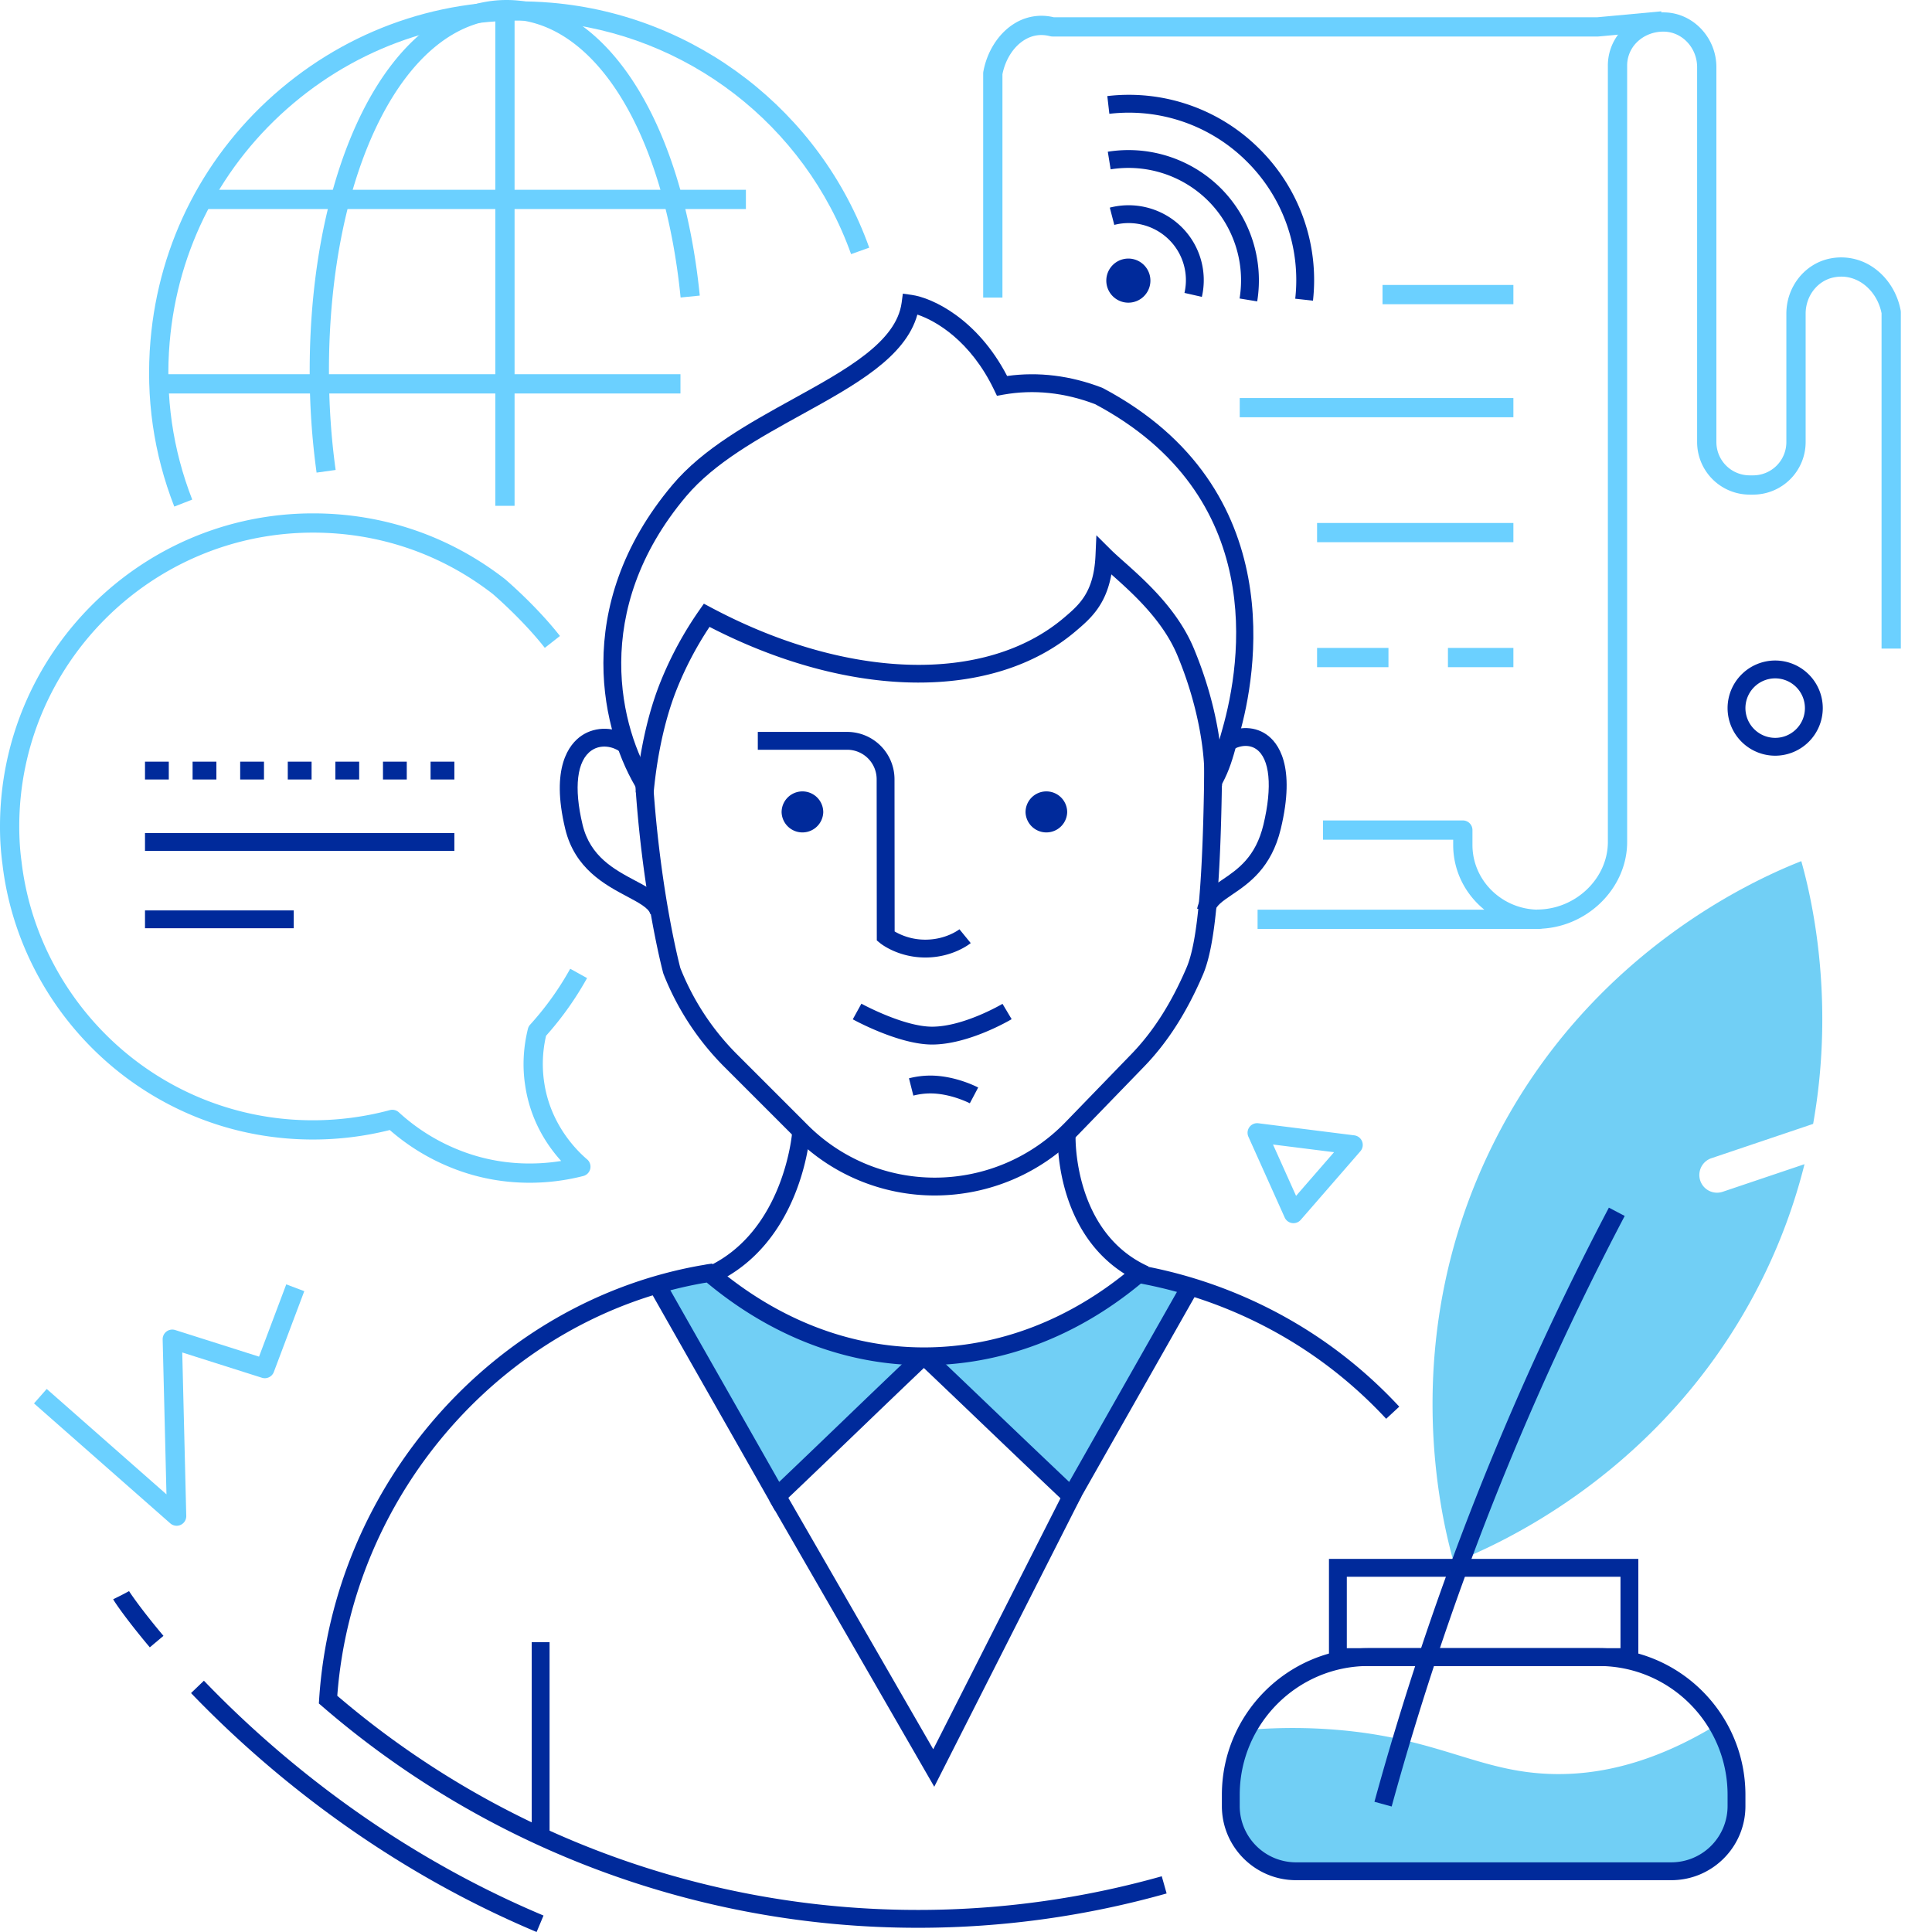 <svg xmlns="http://www.w3.org/2000/svg" width="200" height="200"><path d="M183.765 70.224a3.085 3.085 0 00-3.079 3.079 3.086 3.086 0 003.079 3.08c1.7 0 3.08-1.382 3.08-3.08a3.081 3.081 0 00-3.08-3.079zm0 8.006a4.933 4.933 0 01-4.927-4.927 4.933 4.933 0 014.927-4.927 4.934 4.934 0 014.928 4.927 4.934 4.934 0 01-4.928 4.927" fill="#002A9B"/><path d="M131.781 118.48l2.388 5.315 3.93-4.52-6.318-.795zm2.118 8.142a.996.996 0 01-.909-.588l-3.754-8.357a.994.994 0 011.033-1.397l9.931 1.251a.998.998 0 01.628 1.643l-6.176 7.105a.997.997 0 01-.753.343M18.285 157.946a.99.99 0 01-.658-.249L3.52 145.28l1.317-1.496 12.396 10.911-.394-16.037a.997.997 0 011.298-.974l8.678 2.755 2.818-7.481 1.866.703-3.152 8.365a.997.997 0 01-1.234.599l-8.247-2.618.415 16.918a.994.994 0 01-.996 1.021" fill="#6BD0FF"/><path d="M73.421 131.715s9.076 8.626 22.218 8.626L80.18 154.487l-12.206-21.55 5.447-1.222m44.424.107s-8.913 8.517-21.845 8.517l15.253 14.55 12.053-21.952-5.461-1.115" fill="#71CFF5"/><path d="M55.043 170h1.848v20.324h-1.848z" fill="#002A9B"/><path d="M95.206 199.563h-.219c-22.645 0-44.532-8.14-61.63-22.921l-.348-.3.03-.458c1.451-22.235 18.085-41.116 39.553-44.897.154-.02.262-.042.366-.062a7.53 7.53 0 01.331-.058l.413-.059.317.269c6.469 5.5 13.946 8.407 21.62 8.407 7.713 0 15.186-2.871 21.609-8.301l.332-.281.428.077c7.673 1.373 14.959 4.606 21.07 9.35 2.057 1.596 4 3.375 5.773 5.288l-1.355 1.256a46.388 46.388 0 00-5.551-5.085c-5.763-4.473-12.615-7.55-19.841-8.913-6.685 5.534-14.444 8.456-22.465 8.456-7.985 0-15.75-2.959-22.481-8.563a4.758 4.758 0 01-.291.046c-20.447 3.601-36.359 21.535-37.952 42.732 16.71 14.299 38.025 22.169 60.072 22.169h.216a92.89 92.89 0 0025.062-3.484l.503 1.779a94.764 94.764 0 01-25.562 3.553" fill="#002A9B"/><path d="M80.223 156.373l-.583-1.029a8188.117 8188.117 0 00-6.223-10.955 7664.39 7664.39 0 01-6.247-10.996l1.608-.911c2.077 3.665 4.16 7.329 6.245 10.994 1.882 3.309 3.765 6.619 5.641 9.928 2.159-2.055 4.445-4.252 6.732-6.45a1656.81 1656.81 0 017.607-7.283l1.272 1.34c-2.409 2.287-5.004 4.781-7.599 7.275-2.594 2.493-5.188 4.987-7.596 7.273l-.857.814" fill="#002A9B"/><path d="M111.123 156.369l-.856-.808c-2.788-2.63-5.851-5.56-8.813-8.394a2517.681 2517.681 0 00-6.451-6.156l1.272-1.34a2226.9 2226.9 0 016.455 6.161 2114.52 2114.52 0 007.949 7.576l11.766-20.743 1.607.912-12.929 22.792" fill="#002A9B"/><path d="M96.714 184.963l-17.071-29.612 1.601-.924 15.365 26.656 13.696-27.014 1.648.836-15.239 30.058m42.708-14.347h28.33v-7.391h-28.33zm-1.848-9.239H169.6v11.087h-32.026z" fill="#002A9B"/><path d="M129.603 179.043a55.446 55.446 0 018.718.022c10.75.883 14.822 4.44 22.545 4.583 3.973.074 9.855-.737 17.178-5.306.381-.237 5.13 12.059-1.811 14.674l-45.352-.201c-6.51-3.607-2.666-13.666-1.278-13.772" fill="#71CFF5"/><path d="M141.673 172.464c-7.354 0-13.337 5.982-13.337 13.337v1.166a5.828 5.828 0 005.821 5.821h38.861a5.828 5.828 0 005.82-5.821v-1.166c0-7.355-5.98-13.337-13.334-13.337h-23.831zm31.345 22.171h-38.861c-4.228 0-7.669-3.439-7.669-7.668v-1.166c0-8.373 6.812-15.185 15.185-15.185h23.831c8.37 0 15.182 6.812 15.182 15.185v1.166c0 4.229-3.437 7.668-7.668 7.668" fill="#002A9B"/><path d="M176.011 122.221c-.32-.959.191-2 1.152-2.323l10.532-3.553c2.371-13.333-.339-24.054-1.226-27.2-4.194 1.656-21.957 9.22-31.947 29.381-9.993 20.161-5.253 38.88-4.028 43.22 4.188-1.658 21.957-9.221 31.947-29.382a58.733 58.733 0 004.361-11.848l-8.469 2.856a1.833 1.833 0 01-2.322-1.151" fill="#71CFF5"/><path d="M144.064 187.009l-1.782-.489a306.851 306.851 0 0110.479-31.442 307.188 307.188 0 0113.79-30.063l1.638.86a305.481 305.481 0 00-13.71 29.882 305.903 305.903 0 00-10.415 31.252" fill="#002A9B"/><path d="M54.819 122.438c-2.368 0-5.138-.375-8.044-1.537a22.234 22.234 0 01-6.425-3.921 32.652 32.652 0 01-7.94.983c-7 0-13.67-2.2-19.289-6.364C5.968 106.28 1.279 98.211.254 89.458A28.596 28.596 0 010 85.553c0-17.87 14.539-32.409 32.41-32.409 7.265 0 14.132 2.351 19.859 6.798.165.139 3.262 2.786 5.698 5.895l-1.569 1.229c-2.309-2.946-5.356-5.552-5.386-5.578-5.34-4.145-11.784-6.351-18.602-6.351-16.772 0-30.417 13.645-30.417 30.416 0 1.285.08 2.514.238 3.653.964 8.23 5.366 15.801 12.078 20.793a30.196 30.196 0 0018.101 5.971c2.672 0 5.346-.353 7.947-1.051a.998.998 0 01.93.227 20.318 20.318 0 006.225 3.903c4.141 1.656 7.982 1.553 10.581 1.134-1.499-1.651-3.202-4.242-3.728-7.831-.294-1.913-.199-3.883.285-5.847a.994.994 0 01.229-.432 30.804 30.804 0 004.149-5.789l1.744.966a32.906 32.906 0 01-4.243 5.971 12.853 12.853 0 00-.193 4.835c.633 4.313 3.316 7.003 4.44 7.96a.996.996 0 01-.396 1.724 22.387 22.387 0 01-5.561.698" fill="#6BD0FF"/><path d="M67.317 94.63c-.12-.612-1.227-1.2-2.4-1.824-2.285-1.215-5.415-2.878-6.405-6.998-1.529-6.355.402-8.775 1.688-9.651 1.472-1.003 3.503-.947 5.056.141l-1.06 1.513c-.772-.54-1.986-.789-2.955-.128-1.52 1.036-1.86 3.84-.933 7.693.796 3.31 3.283 4.632 5.476 5.799 1.64.871 3.057 1.624 3.346 3.099l-1.813.356m58.422-.209l-1.812-.355c.277-1.42 1.399-2.179 2.586-2.982 1.626-1.1 3.469-2.348 4.277-5.708.947-3.938.664-6.868-.757-7.836-.718-.489-1.738-.416-2.6.188l-1.06-1.514c1.497-1.048 3.341-1.127 4.699-.202 1.243.847 3.09 3.244 1.514 9.796-.976 4.057-3.323 5.646-5.037 6.806-1.072.725-1.684 1.167-1.81 1.807" fill="#002A9B"/><path d="M66.084 81.926c-3.703-5.835-7.128-19.084 3.529-31.734 3.156-3.747 7.905-6.367 12.498-8.9 5.496-3.031 10.687-5.894 11.228-9.97l.123-.923.922.13c2.099.295 6.771 2.435 9.872 8.393 3.254-.451 6.555-.044 9.825 1.213l.101.047c19.608 10.394 15.778 30.024 14.137 35.792l-.268.959c-.462 1.659-.766 2.754-1.524 4.182l-1.633-.867c.664-1.249.933-2.214 1.377-3.811l.271-.968c1.978-6.955 4.65-24.145-13.176-33.629-3.165-1.207-6.353-1.54-9.473-.991l-.69.122-.303-.631c-2.429-5.054-6.013-7.137-7.934-7.773-1.227 4.422-6.452 7.304-11.962 10.343-4.445 2.452-9.042 4.988-11.978 8.472-9.967 11.832-6.816 24.144-3.382 29.554l-1.56.99" fill="#002A9B"/><path d="M67.654 82.186l-1.84-.164c.215-2.426.832-7.138 2.56-11.434a37.16 37.16 0 014.021-7.423l.469-.672.723.385c14.105 7.52 28.45 7.943 36.549 1.076 1.593-1.351 3.097-2.627 3.269-6.454l.092-2.087 1.481 1.473c.357.355.827.773 1.371 1.257 2.212 1.97 5.556 4.948 7.241 8.996 2.439 5.854 3.099 11.177 2.904 14.208l-1.844-.119c.173-2.693-.447-7.813-2.766-13.379-1.523-3.658-4.678-6.467-6.764-8.326a4.139 4.139 0 00-.072-.064c-.585 3.248-2.235 4.647-3.718 5.904-8.535 7.239-23.335 7.034-37.879-.469a35.367 35.367 0 00-3.363 6.383c-1.639 4.076-2.228 8.584-2.434 10.909m28.835 25.944c-3.43 0-8.016-2.504-8.21-2.611l.892-1.618c.043.024 4.364 2.381 7.318 2.381 3.283 0 7.251-2.342 7.291-2.365l.946 1.587c-.18.107-4.451 2.626-8.237 2.626" fill="#002A9B"/><path d="M95.796 99.121c-2.844 0-4.619-1.431-4.693-1.492l-.337-.277-.015-16.691a3.053 3.053 0 00-3.049-3.047h-9.254v-1.847h9.254a4.904 4.904 0 014.897 4.893l.014 15.764a6.302 6.302 0 003.183.849c2.156 0 3.512-1.065 3.525-1.076l1.169 1.432c-.074.061-1.848 1.492-4.694 1.492" fill="#002A9B"/><path d="M96.809 123.755a20.42 20.42 0 01-14.534-6.02l-7.259-7.258a28.235 28.235 0 01-6.325-9.637l-.033-.097c-.022-.082-2.261-8.413-2.97-20.808l1.844-.106c.67 11.705 2.716 19.696 2.897 20.382a26.397 26.397 0 005.894 8.959l7.258 7.259a18.591 18.591 0 0013.228 5.479 18.81 18.81 0 0013.437-5.691l6.871-7.093c2.261-2.334 4.129-5.26 5.711-8.945 1.166-2.716 1.718-9.096 1.848-21.333l1.847.019c-.133 12.663-.712 19.05-1.998 22.043-1.673 3.895-3.661 7.003-6.082 9.501l-6.871 7.093a20.661 20.661 0 01-14.763 6.253" fill="#002A9B"/><path d="M74.07 132.785l-.785-1.673c7.869-3.694 8.71-13.772 8.717-13.873l1.843.137c-.034.459-.939 11.261-9.775 15.409m44.072.006c-8.911-4.001-8.661-14.722-8.645-15.176l1.846.06c-.003.099-.213 9.942 7.555 13.43l-.756 1.686m-17.746-18.578c-.018-.01-1.972-1.022-4.085-1.022-.578 0-1.171.076-1.761.226l-.454-1.791a8.99 8.99 0 012.215-.283c2.584 0 4.854 1.186 4.95 1.237l-.865 1.633M85.223 84.081a2.157 2.157 0 01-4.312 0 2.155 2.155 0 014.312 0m25.252 0a2.157 2.157 0 01-4.312 0 2.155 2.155 0 014.312 0M15.01 78.846h2.463v1.848H15.01zm4.927 0H22.4v1.848h-2.463zm4.927 0h2.464v1.848h-2.464zm4.927 0h2.464v1.848h-2.464zm4.927 0h2.464v1.848h-2.464zm4.928 0h2.463v1.848h-2.463zm4.927 0h2.464v1.848h-2.464zM15.01 86.237h32.027v1.848H15.01zm0 8.007h15.397v1.847H15.01zM55.549 200c-16.658-7.005-28.648-17.317-35.773-24.734l1.333-1.28c7.004 7.292 18.789 17.428 35.156 24.31L55.549 200m-40.041-29.467c-2.297-2.729-3.624-4.643-3.791-4.981l1.657-.816-.828.408.816-.432c.093.163 1.24 1.875 3.56 4.63l-1.414 1.191" fill="#002A9B"/><path d="M103.772 30.806h-1.993V7.593c0-.06.005-.12.016-.179.38-2.075 1.548-3.915 3.125-4.921a5.295 5.295 0 014.154-.708h56.294l6.609-.612.179 1.985-6.646.616a.963.963 0 01-.092.005h-56.465c-.085 0-.168-.012-.25-.032-.964-.251-1.876-.107-2.711.426-1.097.7-1.923 2.009-2.22 3.514v23.119" fill="#6BD0FF"/><path d="M159.111 96.149v-1.993c3.979 0 7.335-3.204 7.335-6.995V6.82a5.356 5.356 0 011.626-3.884c1.115-1.094 2.698-1.696 4.281-1.652 2.938.08 5.327 2.621 5.327 5.665v38.819a3.446 3.446 0 003.443 3.441h.364a3.44 3.44 0 003.436-3.441V32.472c0-2.782 1.903-5.183 4.521-5.709a5.825 5.825 0 014.453.906c1.484 1.007 2.525 2.643 2.864 4.487.006.058.012.118.012.177v34.811h-1.995V32.427c-.253-1.286-.98-2.416-1.996-3.109-.622-.42-1.632-.865-2.95-.601-1.688.34-2.913 1.919-2.913 3.755v13.296a5.441 5.441 0 01-5.432 5.435h-.364a5.442 5.442 0 01-5.438-5.435V6.949c0-1.974-1.515-3.622-3.388-3.673-1.078-.029-2.1.366-2.833 1.084a3.381 3.381 0 00-1.022 2.454v80.347c0 4.872-4.275 8.988-9.331 8.988" fill="#6BD0FF"/><path d="M159.302 96.164h-29.118V94.17h23.476c-1.971-1.595-3.227-4.007-3.227-6.701v-.543h-13.474v-1.994h14.471c.555 0 .998.446.998.997v1.54c0 3.695 3.086 6.701 6.874 6.701a.998.998 0 010 1.994m-16.184-66.663h13.548v1.993h-13.548zm-14.782 11.702h28.33v1.993h-28.33zm8.007 12.934h20.323v1.993h-20.323zm13.548 12.934h6.775v1.993h-6.775zm-13.548 0h7.39v1.993h-7.39z" fill="#6BD0FF"/><path d="M118.454 30.631a2.283 2.283 0 11-3.229-3.227 2.283 2.283 0 013.229 3.227m5.963.1l-1.802-.408a5.894 5.894 0 00-1.585-5.497 5.946 5.946 0 00-5.679-1.544l-.464-1.788a7.803 7.803 0 017.449 2.025 7.733 7.733 0 012.081 7.212" fill="#002A9B"/><path d="M130.145 31.199l-1.824-.3a11.653 11.653 0 00-3.254-10.11 11.681 11.681 0 00-10.094-3.259l-.294-1.823a13.53 13.53 0 0111.694 3.775 13.51 13.51 0 013.772 11.717" fill="#002A9B"/><path d="M135.919 31.124l-1.837-.202a17.276 17.276 0 00-4.978-14.17 17.27 17.27 0 00-14.264-4.97l-.212-1.836a19.103 19.103 0 0115.782 5.5 19.113 19.113 0 015.509 15.678" fill="#002A9B"/><path d="M18.042 52.441c-2.141-5.491-2.97-11.275-2.464-17.189.874-10.215 5.673-19.477 13.514-26.082C36.933 2.565 46.881-.591 57.091.283c14.938 1.278 27.848 11.23 32.891 25.355l-1.878.67c-4.78-13.392-17.02-22.828-31.182-24.04-9.68-.828-19.112 2.164-26.546 8.426-7.433 6.262-11.984 15.043-12.812 24.727-.48 5.609.305 11.091 2.335 16.296l-1.857.724" fill="#6BD0FF"/><path d="M32.772 48.925a76.612 76.612 0 01-.713-10.544c0-10.307 1.952-19.855 5.498-26.884C41.296 4.083 46.582 0 52.441 0 62.568 0 70.605 12.297 72.44 30.599l-1.984.199C68.73 13.568 61.49 1.993 52.441 1.993c-10.483 0-18.388 15.643-18.388 36.388 0 3.514.233 6.969.693 10.269l-1.974.275" fill="#6BD0FF"/><path d="M51.275 1.242h1.993v51.12h-1.993z" fill="#6BD0FF"/><path d="M16.241 38.739h54.2v1.994h-54.2zm4.928-19.093h56.047v1.994H21.169z" fill="#6BD0FF"/></svg>